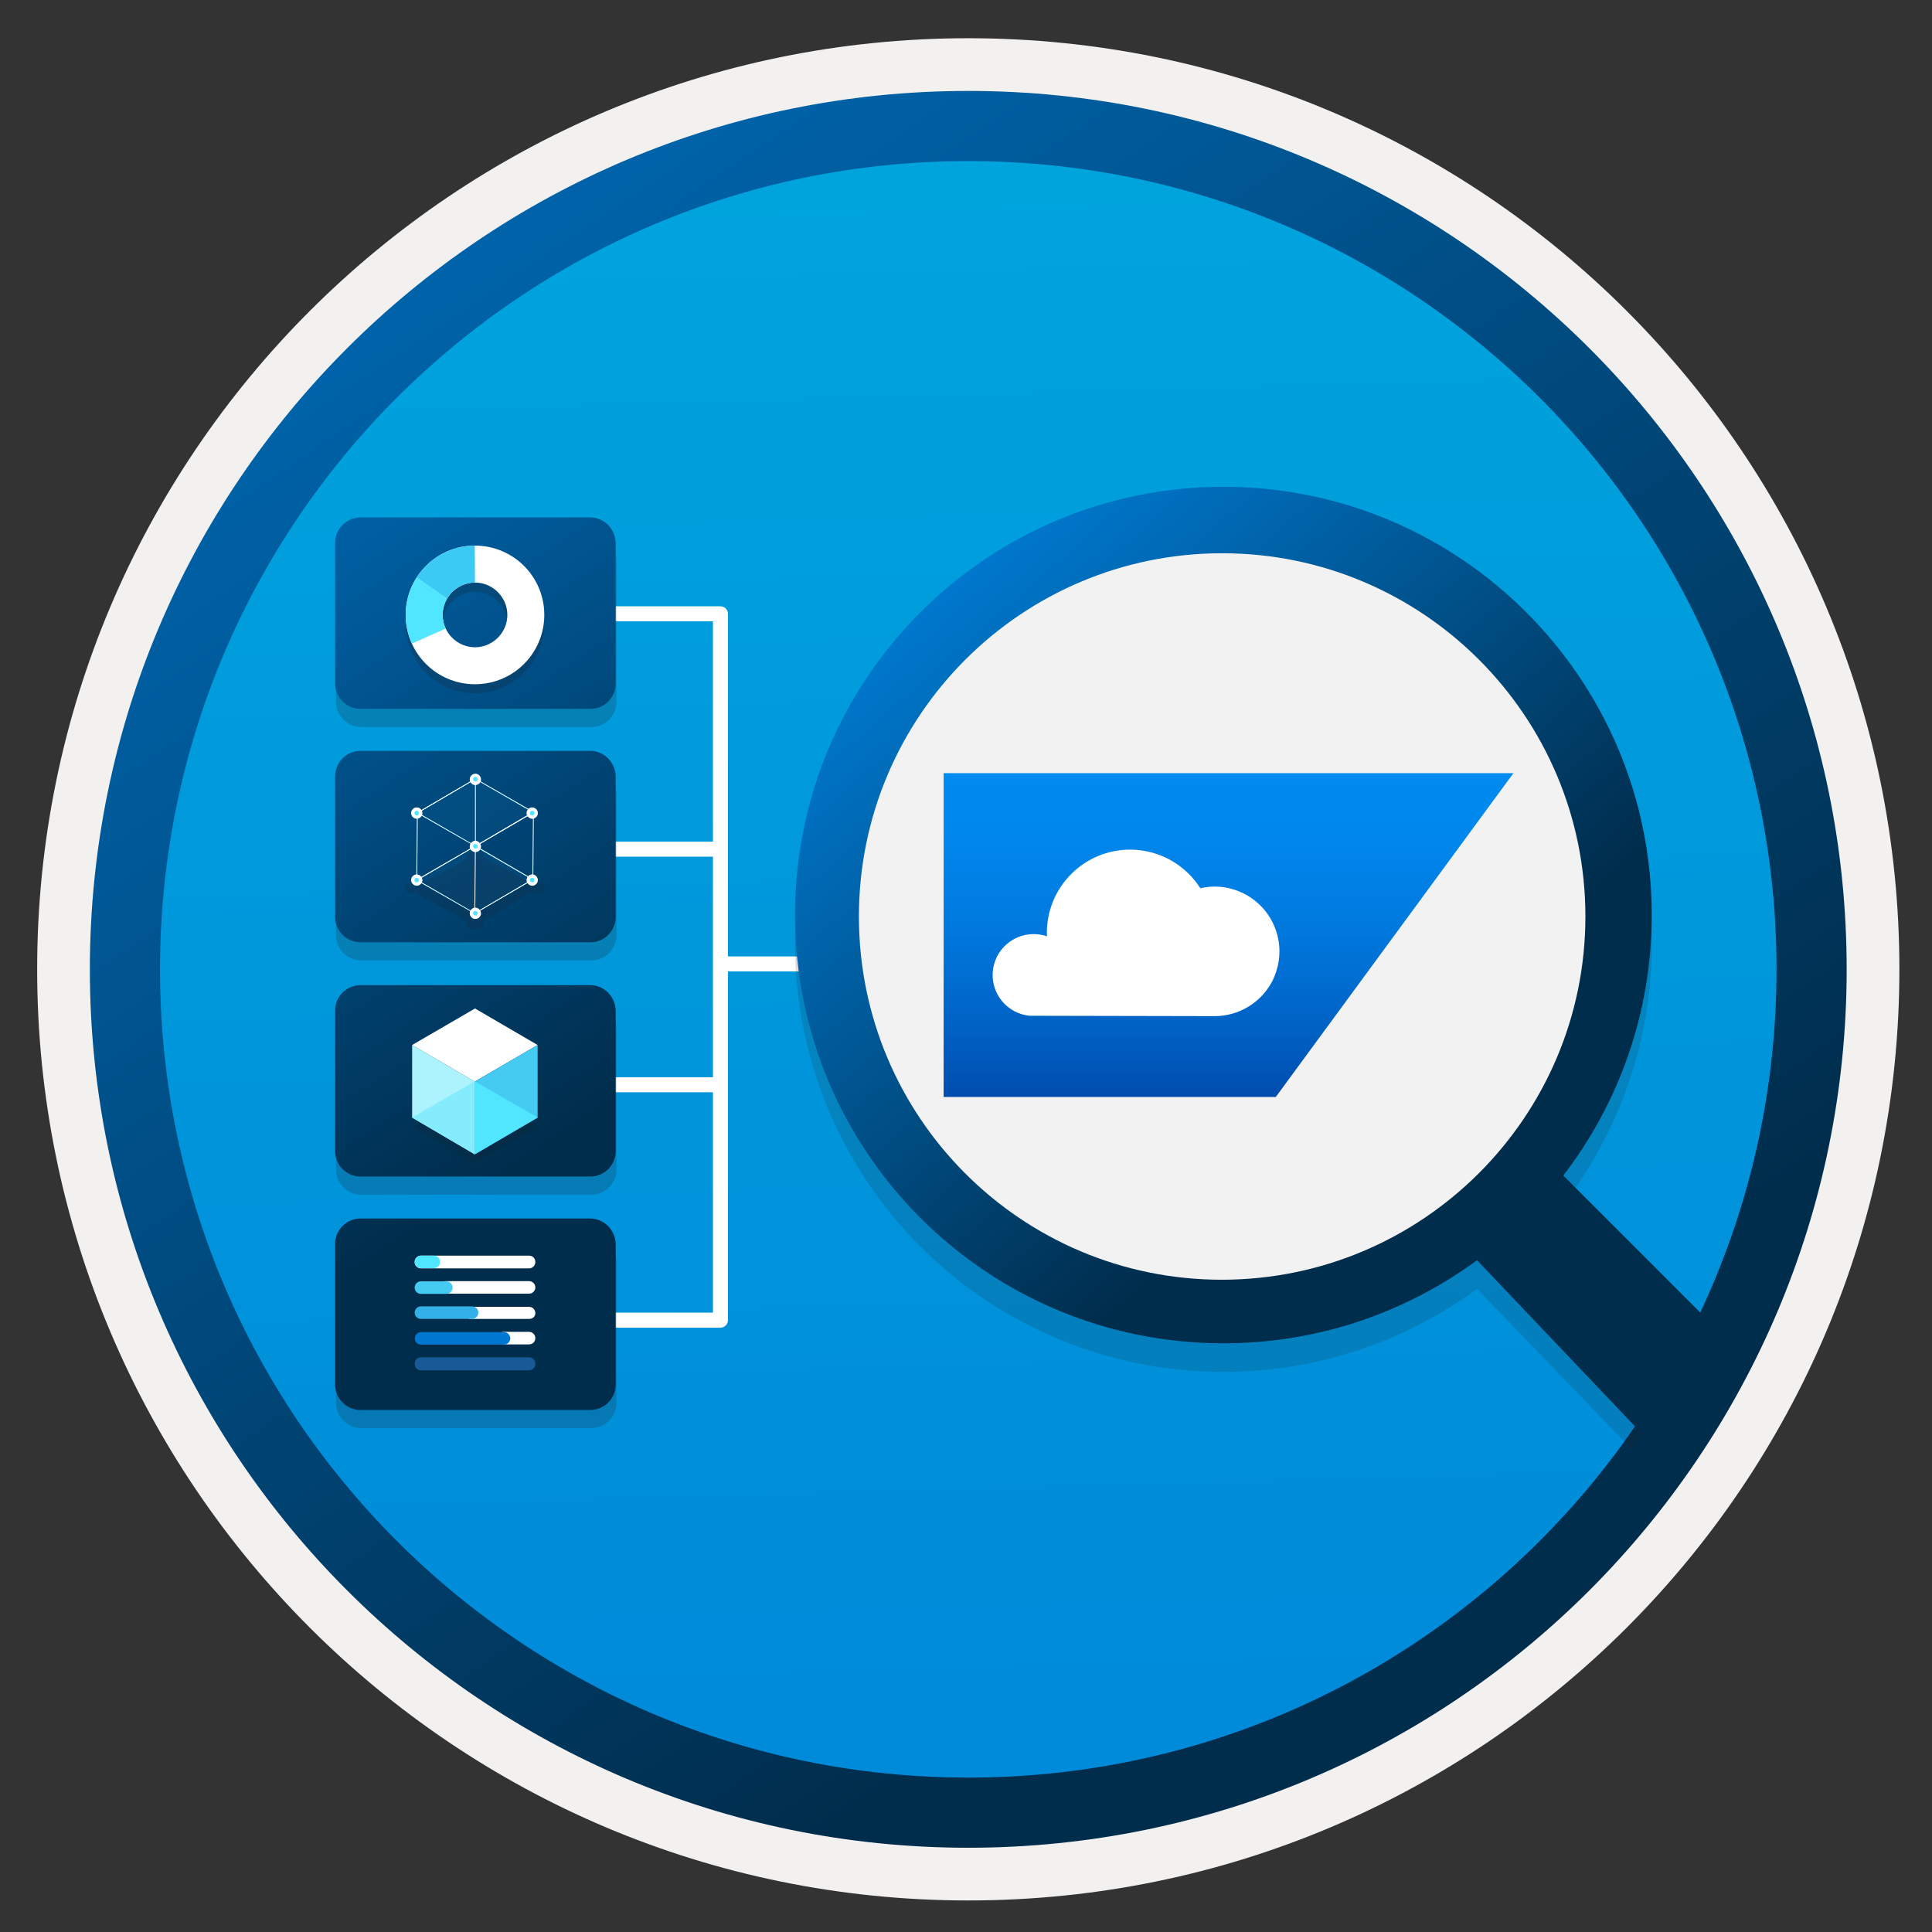 <svg width="103" height="103" viewBox="0 0 103 103" fill="none" xmlns="http://www.w3.org/2000/svg">
<rect x="0" y="0" width="103" height="103" fill="#333333" stroke="none"/>
<path d="M51.621 98.488C25.771 98.488 4.811 77.538 4.811 51.678C4.811 25.818 25.771 4.868 51.621 4.868C77.471 4.868 98.431 25.828 98.431 51.678C98.431 77.528 77.471 98.488 51.621 98.488Z" fill="url(#paint0_linear_217_7635)"/>
<path fill-rule="evenodd" clip-rule="evenodd" d="M97.521 51.678C97.521 77.028 76.971 97.578 51.621 97.578C26.271 97.578 5.721 77.028 5.721 51.678C5.721 26.328 26.271 5.778 51.621 5.778C76.971 5.778 97.521 26.328 97.521 51.678ZM51.621 2.038C79.041 2.038 101.261 24.258 101.261 51.678C101.261 79.098 79.031 101.318 51.621 101.318C24.201 101.318 1.981 79.088 1.981 51.678C1.981 24.258 24.201 2.038 51.621 2.038Z" fill="#F2F1F0"/>
<path fill-rule="evenodd" clip-rule="evenodd" d="M94.711 51.678C94.711 75.478 75.421 94.768 51.621 94.768C27.821 94.768 8.531 75.478 8.531 51.678C8.531 27.878 27.821 8.588 51.621 8.588C75.421 8.588 94.711 27.878 94.711 51.678ZM51.621 4.848C77.481 4.848 98.451 25.818 98.451 51.678C98.451 77.538 77.481 98.508 51.621 98.508C25.761 98.508 4.791 77.538 4.791 51.678C4.791 25.818 25.751 4.848 51.621 4.848Z" fill="url(#paint1_linear_217_7635)"/>
<path fill-rule="evenodd" clip-rule="evenodd" d="M38.409 45.672L27.367 45.672L27.367 44.872L38.409 44.872L38.409 45.672Z" fill="white"/>
<path fill-rule="evenodd" clip-rule="evenodd" d="M38.409 58.232L27.367 58.232L27.367 57.432L38.409 57.432L38.409 58.232Z" fill="white"/>
<path fill-rule="evenodd" clip-rule="evenodd" d="M38.809 70.381C38.809 70.602 38.63 70.781 38.409 70.781L27.367 70.781L27.367 69.981L38.009 69.981L38.009 33.123L27.378 33.123L27.378 32.323L38.409 32.323C38.63 32.323 38.809 32.502 38.809 32.723L38.809 70.381Z" fill="white"/>
<path fill-rule="evenodd" clip-rule="evenodd" d="M38.409 50.989L45.766 50.989L45.766 51.789L38.409 51.789L38.409 50.989Z" fill="white"/>
<path opacity="0.2" d="M31.5 28.554H19.267C18.521 28.554 17.909 29.155 17.909 29.912V37.403C17.909 38.148 18.51 38.761 19.267 38.761H31.511C32.257 38.772 32.869 38.159 32.869 37.414V29.923C32.858 29.166 32.257 28.554 31.5 28.554Z" fill="#1F1D21"/>
<path opacity="0.2" d="M31.5 53.486H19.267C18.521 53.486 17.909 54.087 17.909 54.844V62.335C17.909 63.081 18.51 63.693 19.267 63.693H31.511C32.257 63.693 32.869 63.092 32.869 62.335V54.855C32.858 54.099 32.257 53.486 31.5 53.486Z" fill="#1F1D21"/>
<path opacity="0.2" d="M31.5 40.997H19.267C18.521 40.997 17.909 41.598 17.909 42.355V49.846C17.909 50.592 18.51 51.204 19.267 51.204H31.511C32.257 51.215 32.869 50.603 32.869 49.846V42.355C32.858 41.609 32.257 40.997 31.5 40.997Z" fill="#1F1D21"/>
<path opacity="0.2" d="M31.5 65.931H19.267C18.521 65.931 17.909 66.532 17.909 67.289V74.779C17.909 75.525 18.51 76.137 19.267 76.137H31.511C32.257 76.137 32.869 75.536 32.869 74.779V67.289C32.858 66.543 32.257 65.931 31.5 65.931Z" fill="#1F1D21"/>
<path d="M31.456 27.585H19.223C18.477 27.585 17.865 28.186 17.865 28.943V36.434C17.865 37.18 18.466 37.792 19.223 37.792H31.467C32.213 37.803 32.825 37.191 32.825 36.445V28.943C32.803 28.186 32.202 27.585 31.456 27.585Z" fill="url(#paint2_linear_217_7635)"/>
<path d="M31.456 52.518H19.223C18.477 52.518 17.865 53.119 17.865 53.876V61.366C17.865 62.112 18.466 62.724 19.223 62.724H31.467C32.213 62.724 32.825 62.123 32.825 61.366V53.876C32.803 53.119 32.202 52.518 31.456 52.518Z" fill="url(#paint3_linear_217_7635)"/>
<path d="M31.456 40.029H19.223C18.477 40.029 17.865 40.63 17.865 41.387V48.878C17.865 49.624 18.466 50.236 19.223 50.236H31.467C32.213 50.247 32.825 49.635 32.825 48.878V41.387C32.803 40.63 32.202 40.029 31.456 40.029Z" fill="url(#paint4_linear_217_7635)"/>
<path d="M31.456 64.962H19.223C18.477 64.962 17.865 65.563 17.865 66.32V73.811C17.865 74.556 18.466 75.169 19.223 75.169H31.467C32.213 75.169 32.825 74.568 32.825 73.811V66.32C32.803 65.574 32.202 64.962 31.456 64.962Z" fill="url(#paint5_linear_217_7635)"/>
<path d="M28.206 71.005H26.848C26.659 71.005 26.514 71.161 26.514 71.339C26.514 71.528 26.67 71.673 26.848 71.673H28.206C28.395 71.673 28.54 71.528 28.54 71.339C28.54 71.161 28.395 71.005 28.206 71.005Z" fill="white"/>
<path d="M28.206 68.301H23.787C23.598 68.301 23.453 68.457 23.453 68.635C23.453 68.824 23.609 68.969 23.787 68.969H28.206C28.395 68.969 28.54 68.813 28.54 68.635C28.54 68.457 28.395 68.301 28.206 68.301Z" fill="white"/>
<path d="M28.206 69.67H25.044C24.855 69.67 25.145 69.826 25.145 70.004C25.145 70.193 24.855 70.316 25.044 70.316H28.206C28.395 70.316 28.54 70.193 28.54 70.004C28.54 69.826 28.395 69.67 28.206 69.67Z" fill="white"/>
<path d="M28.206 66.942H22.44C22.251 66.942 22.106 67.098 22.106 67.276V67.287C22.106 67.477 22.262 67.621 22.44 67.621H28.206C28.395 67.621 28.54 67.466 28.54 67.276C28.54 67.087 28.395 66.942 28.206 66.942Z" fill="white"/>
<path d="M22.44 67.61H23.13C23.319 67.61 23.464 67.454 23.464 67.276C23.464 67.098 23.308 66.942 23.13 66.942H22.44C22.251 66.942 22.106 67.098 22.106 67.276C22.106 67.454 22.251 67.61 22.44 67.61Z" fill="#50E6FF"/>
<path d="M22.44 68.979H23.798C23.987 68.979 24.132 68.823 24.132 68.645C24.132 68.456 23.976 68.311 23.798 68.311H22.44C22.251 68.311 22.106 68.467 22.106 68.645C22.106 68.823 22.251 68.979 22.44 68.979Z" fill="#45CAF2"/>
<path d="M22.44 71.684H26.87C27.059 71.684 27.204 71.529 27.204 71.35C27.204 71.161 27.048 71.017 26.87 71.017H22.451C22.262 71.017 22.117 71.172 22.117 71.35C22.106 71.529 22.251 71.684 22.44 71.684Z" fill="#0078D1"/>
<path d="M22.44 70.315H25.167C25.356 70.315 25.501 70.159 25.501 69.981C25.501 69.792 25.345 69.647 25.167 69.647H22.44C22.251 69.647 22.106 69.803 22.106 69.981C22.106 70.159 22.251 70.315 22.44 70.315Z" fill="#32B0E7"/>
<path d="M22.44 73.053H28.206C28.395 73.053 28.54 72.898 28.54 72.708V72.697C28.54 72.508 28.384 72.363 28.206 72.363H22.44C22.251 72.363 22.106 72.519 22.106 72.697C22.106 72.898 22.251 73.053 22.44 73.053Z" fill="#185A97"/>
<path opacity="0.15" d="M25.323 58.105L28.662 60.053L25.312 62.001L21.972 60.053L25.323 58.105Z" fill="#1F1D20"/>
<path d="M25.312 57.661V61.545L21.972 59.586V55.713L25.312 57.661Z" fill="#ACF3FD"/>
<path d="M25.323 53.765L28.662 55.712L25.312 57.66L21.972 55.712L25.323 53.765Z" fill="white"/>
<path d="M28.662 55.713V59.586L25.312 61.545V57.661L28.662 55.713Z" fill="#45CAF2"/>
<path d="M25.312 61.534V57.649L28.662 59.575L25.312 61.534Z" fill="#50E6FF"/>
<path d="M25.312 61.534V57.649L21.972 59.575L25.312 61.534Z" fill="#84ECFD"/>
<g opacity="0.4">
<path opacity="0.4" d="M28.895 47.152C28.74 47.063 28.528 47.063 28.339 47.108L25.801 45.705C25.846 45.616 25.801 45.505 25.679 45.438C25.489 45.327 25.178 45.327 25.011 45.438C24.855 45.527 24.822 45.672 24.944 45.783L22.362 47.141C22.173 47.052 21.894 47.052 21.727 47.152C21.538 47.263 21.538 47.43 21.727 47.542C21.85 47.62 22.017 47.631 22.173 47.62L24.911 49.122C24.822 49.233 24.833 49.356 24.989 49.445C25.178 49.556 25.489 49.556 25.657 49.445C25.812 49.356 25.846 49.211 25.723 49.1L28.306 47.575C28.495 47.653 28.74 47.642 28.907 47.542C29.096 47.43 29.096 47.252 28.895 47.152Z" fill="#1F1D21"/>
</g>
<g opacity="0.25">
<path opacity="0.25" d="M22.228 43.335L25.323 41.52L28.417 43.301L25.323 45.116L22.228 43.335Z" fill="#1E9FE0"/>
</g>
<g opacity="0.25">
<path opacity="0.25" d="M22.195 46.919L25.323 45.105L28.384 46.885L25.289 48.7L22.195 46.919Z" fill="#1E9FE0"/>
</g>
<g opacity="0.05">
<path opacity="0.05" d="M25.323 45.115L25.289 48.699L28.384 46.885L28.417 43.301L25.323 45.115Z" fill="#1E9FE0"/>
</g>
<g opacity="0.05">
<path opacity="0.05" d="M22.228 43.335L22.195 46.919L25.323 45.105V41.52L22.228 43.335Z" fill="#1E9FE0"/>
</g>
<path d="M25.345 45.126C25.345 45.126 25.334 45.126 25.345 45.126L22.239 43.345C22.228 43.345 22.228 43.334 22.228 43.334C22.228 43.323 22.228 43.323 22.239 43.323L25.334 41.509C25.345 41.509 25.345 41.509 25.356 41.509L28.45 43.29C28.461 43.29 28.461 43.301 28.461 43.301C28.461 43.312 28.461 43.312 28.45 43.312L25.345 45.126C25.345 45.126 25.356 45.126 25.345 45.126ZM22.295 43.334L25.345 45.093L28.395 43.301L25.345 41.542L22.295 43.334Z" fill="#50E6FF"/>
<path d="M25.311 48.71L22.206 46.929C22.195 46.929 22.195 46.918 22.195 46.918C22.195 46.907 22.195 46.907 22.206 46.907L25.334 45.093C25.345 45.093 25.345 45.093 25.356 45.093L28.417 46.874C28.428 46.874 28.428 46.885 28.428 46.885C28.428 46.885 28.428 46.896 28.417 46.896L25.311 48.71C25.323 48.71 25.323 48.71 25.311 48.71ZM22.262 46.918L25.311 48.677L28.361 46.885L25.334 45.126L22.262 46.918Z" fill="#50E6FF"/>
<path d="M25.311 48.711C25.311 48.711 25.3 48.711 25.311 48.711C25.3 48.7 25.289 48.7 25.289 48.689L25.323 45.105C25.323 45.094 25.323 45.094 25.334 45.094L28.428 43.279C28.439 43.279 28.439 43.279 28.45 43.279C28.461 43.279 28.461 43.29 28.461 43.302L28.428 46.886C28.428 46.897 28.428 46.897 28.417 46.897L25.311 48.711C25.311 48.711 25.323 48.711 25.311 48.711ZM25.367 45.127L25.334 48.666L28.384 46.886L28.417 43.346L25.367 45.127Z" fill="white"/>
<path d="M22.217 46.941C22.206 46.929 22.195 46.929 22.195 46.918L22.228 43.334C22.228 43.323 22.228 43.323 22.239 43.323L25.334 41.509C25.345 41.509 25.345 41.509 25.356 41.509C25.367 41.509 25.367 41.52 25.367 41.52V45.104C25.367 45.115 25.367 45.115 25.356 45.115L22.217 46.941C22.228 46.941 22.228 46.941 22.217 46.941ZM22.273 43.345L22.239 46.885L25.323 45.093V41.553L22.273 43.345Z" fill="white"/>
<path d="M25.345 45.126C25.345 45.126 25.334 45.126 25.345 45.126L22.239 43.345C22.228 43.345 22.228 43.334 22.228 43.334C22.228 43.323 22.228 43.323 22.239 43.323L25.334 41.509C25.345 41.509 25.345 41.509 25.356 41.509L28.45 43.29C28.461 43.29 28.461 43.301 28.461 43.301C28.461 43.312 28.461 43.312 28.45 43.312L25.345 45.126C25.345 45.126 25.356 45.126 25.345 45.126ZM22.295 43.334L25.345 45.093L28.395 43.301L25.345 41.542L22.295 43.334Z" fill="white"/>
<path d="M25.311 48.71L22.206 46.929C22.195 46.929 22.195 46.918 22.195 46.918C22.195 46.907 22.195 46.907 22.206 46.907L25.334 45.093C25.345 45.093 25.345 45.093 25.356 45.093L28.417 46.874C28.428 46.874 28.428 46.885 28.428 46.885C28.428 46.885 28.428 46.896 28.417 46.896L25.311 48.71C25.323 48.71 25.323 48.71 25.311 48.71ZM22.262 46.918L25.311 48.677L28.361 46.885L25.334 45.126L22.262 46.918Z" fill="white"/>
<path d="M28.384 43.646C28.228 43.646 28.094 43.513 28.094 43.357C28.094 43.201 28.228 43.067 28.384 43.067C28.539 43.067 28.662 43.201 28.662 43.357C28.662 43.502 28.539 43.646 28.384 43.646Z" fill="#50E6FF"/>
<path d="M28.372 43.223C28.439 43.223 28.495 43.279 28.495 43.345C28.495 43.412 28.439 43.479 28.372 43.479C28.305 43.479 28.25 43.423 28.25 43.357C28.25 43.279 28.305 43.223 28.372 43.223ZM28.372 43.045C28.216 43.045 28.072 43.178 28.072 43.345C28.072 43.501 28.205 43.646 28.372 43.646C28.539 43.646 28.673 43.512 28.673 43.345C28.673 43.19 28.539 43.045 28.372 43.045Z" fill="white"/>
<path d="M25.345 45.416C25.189 45.416 25.055 45.282 25.055 45.126C25.055 44.971 25.189 44.837 25.345 44.837C25.501 44.837 25.623 44.971 25.623 45.126C25.623 45.271 25.501 45.416 25.345 45.416Z" fill="#50E6FF"/>
<path d="M25.345 44.993C25.412 44.993 25.467 45.049 25.467 45.116C25.467 45.182 25.412 45.238 25.345 45.238C25.278 45.238 25.222 45.182 25.222 45.116C25.211 45.049 25.267 44.993 25.345 44.993ZM25.345 44.826C25.189 44.826 25.044 44.96 25.044 45.127C25.044 45.282 25.178 45.427 25.345 45.427C25.501 45.427 25.645 45.294 25.645 45.127C25.634 44.96 25.501 44.826 25.345 44.826Z" fill="white"/>
<path d="M25.345 41.832C25.189 41.832 25.055 41.698 25.055 41.542C25.055 41.386 25.189 41.253 25.345 41.253C25.501 41.253 25.623 41.386 25.623 41.542C25.623 41.698 25.501 41.832 25.345 41.832Z" fill="#50E6FF"/>
<path d="M25.345 41.42C25.412 41.42 25.467 41.475 25.467 41.542C25.467 41.609 25.412 41.665 25.345 41.665C25.278 41.665 25.222 41.609 25.222 41.542C25.211 41.475 25.267 41.42 25.345 41.42ZM25.345 41.253C25.189 41.253 25.044 41.386 25.044 41.553C25.044 41.72 25.178 41.854 25.345 41.854C25.501 41.854 25.645 41.72 25.645 41.553C25.645 41.386 25.501 41.253 25.345 41.253Z" fill="white"/>
<path d="M22.228 43.646C22.072 43.646 21.939 43.513 21.939 43.357C21.939 43.201 22.072 43.067 22.228 43.067C22.384 43.067 22.506 43.201 22.506 43.357C22.506 43.502 22.384 43.646 22.228 43.646Z" fill="#50E6FF"/>
<path d="M22.217 43.223C22.284 43.223 22.34 43.279 22.34 43.345C22.34 43.412 22.284 43.479 22.217 43.479C22.15 43.479 22.095 43.423 22.095 43.357C22.095 43.279 22.15 43.223 22.217 43.223ZM22.217 43.045C22.061 43.045 21.917 43.178 21.917 43.345C21.917 43.501 22.05 43.646 22.217 43.646C22.373 43.646 22.518 43.512 22.518 43.345C22.518 43.19 22.384 43.045 22.217 43.045Z" fill="white"/>
<path d="M22.228 47.208C22.072 47.208 21.939 47.074 21.939 46.918C21.939 46.763 22.072 46.629 22.228 46.629C22.384 46.629 22.506 46.763 22.506 46.918C22.506 47.074 22.384 47.208 22.228 47.208Z" fill="#50E6FF"/>
<path d="M22.217 46.796C22.284 46.796 22.34 46.852 22.34 46.919C22.34 46.986 22.284 47.041 22.217 47.041C22.15 47.041 22.095 46.986 22.095 46.919C22.095 46.852 22.15 46.796 22.217 46.796ZM22.217 46.618C22.061 46.618 21.917 46.752 21.917 46.919C21.917 47.075 22.05 47.219 22.217 47.219C22.373 47.219 22.518 47.086 22.518 46.919C22.518 46.763 22.384 46.618 22.217 46.618Z" fill="white"/>
<path d="M25.345 48.989C25.189 48.989 25.055 48.855 25.055 48.7C25.055 48.544 25.189 48.41 25.345 48.41C25.501 48.41 25.623 48.544 25.623 48.7C25.623 48.844 25.501 48.989 25.345 48.989Z" fill="#50E6FF"/>
<path d="M25.345 48.566C25.412 48.566 25.467 48.621 25.467 48.688C25.467 48.755 25.412 48.811 25.345 48.811C25.278 48.811 25.222 48.755 25.222 48.688C25.211 48.621 25.267 48.566 25.345 48.566ZM25.345 48.388C25.189 48.388 25.044 48.521 25.044 48.688C25.044 48.844 25.178 48.989 25.345 48.989C25.501 48.989 25.645 48.855 25.645 48.688C25.634 48.532 25.501 48.388 25.345 48.388Z" fill="white"/>
<path d="M28.384 47.208C28.228 47.208 28.094 47.074 28.094 46.918C28.094 46.763 28.228 46.629 28.384 46.629C28.539 46.629 28.662 46.763 28.662 46.918C28.662 47.074 28.539 47.208 28.384 47.208Z" fill="#50E6FF"/>
<path d="M28.372 46.796C28.439 46.796 28.495 46.852 28.495 46.919C28.495 46.986 28.439 47.041 28.372 47.041C28.305 47.041 28.25 46.986 28.25 46.919C28.25 46.852 28.305 46.796 28.372 46.796ZM28.372 46.618C28.216 46.618 28.072 46.752 28.072 46.919C28.072 47.075 28.205 47.219 28.372 47.219C28.539 47.219 28.673 47.086 28.673 46.919C28.673 46.763 28.539 46.618 28.372 46.618Z" fill="white"/>
<path opacity="0.2" d="M25.323 29.566C23.275 29.566 21.628 31.225 21.628 33.262C21.628 35.31 23.286 36.957 25.323 36.957C27.371 36.957 29.018 35.299 29.018 33.262C29.018 31.225 27.36 29.566 25.323 29.566ZM25.323 34.998C24.377 34.998 23.598 34.219 23.598 33.273C23.598 32.327 24.377 31.548 25.323 31.548C26.269 31.548 27.048 32.327 27.048 33.273C27.048 34.219 26.269 34.998 25.323 34.998Z" fill="#1F1D21"/>
<path d="M25.323 29.088C23.275 29.088 21.628 30.746 21.628 32.783C21.628 34.831 23.286 36.479 25.323 36.479C27.371 36.479 29.018 34.82 29.018 32.783C29.018 30.735 27.36 29.088 25.323 29.088ZM25.323 34.508C24.377 34.508 23.598 33.729 23.598 32.783C23.598 31.837 24.377 31.058 25.323 31.058C26.269 31.058 27.048 31.837 27.048 32.783C27.048 33.729 26.269 34.508 25.323 34.508Z" fill="white"/>
<path d="M25.323 31.058L25.312 29.088C24.01 29.088 22.874 29.767 22.206 30.791L23.832 31.926C24.121 31.403 24.677 31.058 25.323 31.058Z" fill="#3BCAF4"/>
<path d="M23.598 32.783C23.598 32.472 23.687 32.171 23.832 31.926L22.218 30.791L22.207 30.802C21.839 31.37 21.628 32.049 21.628 32.783C21.628 33.329 21.75 33.841 21.962 34.308L23.765 33.507C23.654 33.295 23.598 33.039 23.598 32.783Z" fill="#50E6FF"/>
<path opacity="0.15" d="M90.368 71.169L83.351 64.198C86.309 60.346 88.065 55.532 88.065 50.309C88.065 37.692 77.828 27.477 65.226 27.477C52.624 27.477 42.386 37.692 42.386 50.309C42.386 62.927 52.601 73.141 65.218 73.141C70.279 73.141 74.939 71.5 78.745 68.712L86.979 77.257C86.979 77.257 87.588 76.43 89.46 74.443C91.331 72.463 90.368 71.169 90.368 71.169ZM45.791 50.394C45.791 39.702 54.465 31.029 65.156 31.029C75.848 31.029 84.522 39.702 84.522 50.394C84.522 61.086 75.825 69.759 65.133 69.759C54.442 69.759 45.791 61.086 45.791 50.394Z" fill="#1F1D20"/>
<path d="M65.002 69.914C76.659 69.914 86.109 60.464 86.109 48.807C86.109 37.151 76.659 27.701 65.002 27.701C53.346 27.701 43.896 37.151 43.896 48.807C43.896 60.464 53.346 69.914 65.002 69.914Z" fill="#F2F2F2"/>
<path d="M91.847 71.176L83.343 62.672C86.301 58.821 88.058 54.007 88.058 48.784C88.058 36.166 77.82 25.952 65.218 25.952C52.616 25.952 42.386 36.166 42.386 48.784C42.386 61.401 52.601 71.615 65.218 71.615C70.279 71.615 74.939 69.975 78.745 67.186L88.222 77.155C88.222 77.155 88.135 75.744 90.014 73.765C91.886 71.777 91.847 71.176 91.847 71.176ZM45.791 48.861C45.791 38.169 54.465 29.495 65.156 29.495C75.848 29.495 84.522 38.169 84.522 48.861C84.522 59.553 75.825 68.226 65.133 68.226C54.442 68.226 45.791 59.553 45.791 48.861Z" fill="url(#paint6_linear_217_7635)"/>
<path d="M68.015 58.483H50.308V41.22H80.684L68.015 58.483Z" fill="url(#paint7_linear_217_7635)"/>
<path d="M68.129 51.468C68.134 51.432 68.144 51.397 68.149 51.367C68.244 50.868 68.227 50.355 68.101 49.863C67.975 49.371 67.742 48.913 67.419 48.522C67.096 48.131 66.69 47.815 66.231 47.598C65.772 47.381 65.271 47.267 64.764 47.266C64.504 47.265 64.245 47.295 63.993 47.356C63.478 46.545 62.714 45.922 61.815 45.583C60.916 45.243 59.931 45.204 59.009 45.472C58.086 45.74 57.275 46.301 56.699 47.07C56.122 47.838 55.81 48.773 55.811 49.734C55.811 49.795 55.811 49.855 55.816 49.916C55.586 49.838 55.344 49.799 55.101 49.8C54.541 49.8 54.003 50.015 53.597 50.401C53.192 50.787 52.95 51.314 52.922 51.873C52.894 52.432 53.082 52.981 53.448 53.405C53.813 53.829 54.327 54.097 54.884 54.153L64.759 54.173C65.373 54.172 65.977 54.008 66.507 53.697C67.037 53.387 67.475 52.941 67.776 52.405C67.792 52.374 67.812 52.344 67.827 52.314C67.96 52.045 68.062 51.761 68.129 51.468V51.468Z" fill="white"/>
<defs>
<linearGradient id="paint0_linear_217_7635" x1="49.847" y1="-13.111" x2="53.829" y2="132.659" gradientUnits="userSpaceOnUse">
<stop stop-color="#00ABDE"/>
<stop offset="1" stop-color="#007ED8"/>
</linearGradient>
<linearGradient id="paint1_linear_217_7635" x1="3.051" y1="-19.945" x2="98.579" y2="120.936" gradientUnits="userSpaceOnUse">
<stop stop-color="#007ED8"/>
<stop offset="0.707" stop-color="#002D4C"/>
</linearGradient>
<linearGradient id="paint2_linear_217_7635" x1="10.353" y1="9.71" x2="51.492" y2="72.776" gradientUnits="userSpaceOnUse">
<stop stop-color="#007ED8"/>
<stop offset="0.707" stop-color="#002D4C"/>
</linearGradient>
<linearGradient id="paint3_linear_217_7635" x1="-1.058" y1="17.154" x2="40.082" y2="80.219" gradientUnits="userSpaceOnUse">
<stop stop-color="#007ED8"/>
<stop offset="0.707" stop-color="#002D4C"/>
</linearGradient>
<linearGradient id="paint4_linear_217_7635" x1="4.659" y1="13.425" x2="45.798" y2="76.491" gradientUnits="userSpaceOnUse">
<stop stop-color="#007ED8"/>
<stop offset="0.707" stop-color="#002D4C"/>
</linearGradient>
<linearGradient id="paint5_linear_217_7635" x1="-6.753" y1="20.869" x2="34.387" y2="83.935" gradientUnits="userSpaceOnUse">
<stop stop-color="#007ED8"/>
<stop offset="0.707" stop-color="#002D4C"/>
</linearGradient>
<linearGradient id="paint6_linear_217_7635" x1="48.23" y1="29.492" x2="83.496" y2="69.541" gradientUnits="userSpaceOnUse">
<stop stop-color="#007ED8"/>
<stop offset="0.707" stop-color="#002D4C"/>
</linearGradient>
<linearGradient id="paint7_linear_217_7635" x1="65.496" y1="58.483" x2="65.496" y2="41.22" gradientUnits="userSpaceOnUse">
<stop stop-color="#004DAE"/>
<stop offset="0.21" stop-color="#0061C4"/>
<stop offset="0.51" stop-color="#0078DD"/>
<stop offset="0.78" stop-color="#0086EC"/>
<stop offset="1" stop-color="#008BF1"/>
</linearGradient>
</defs>
</svg>
